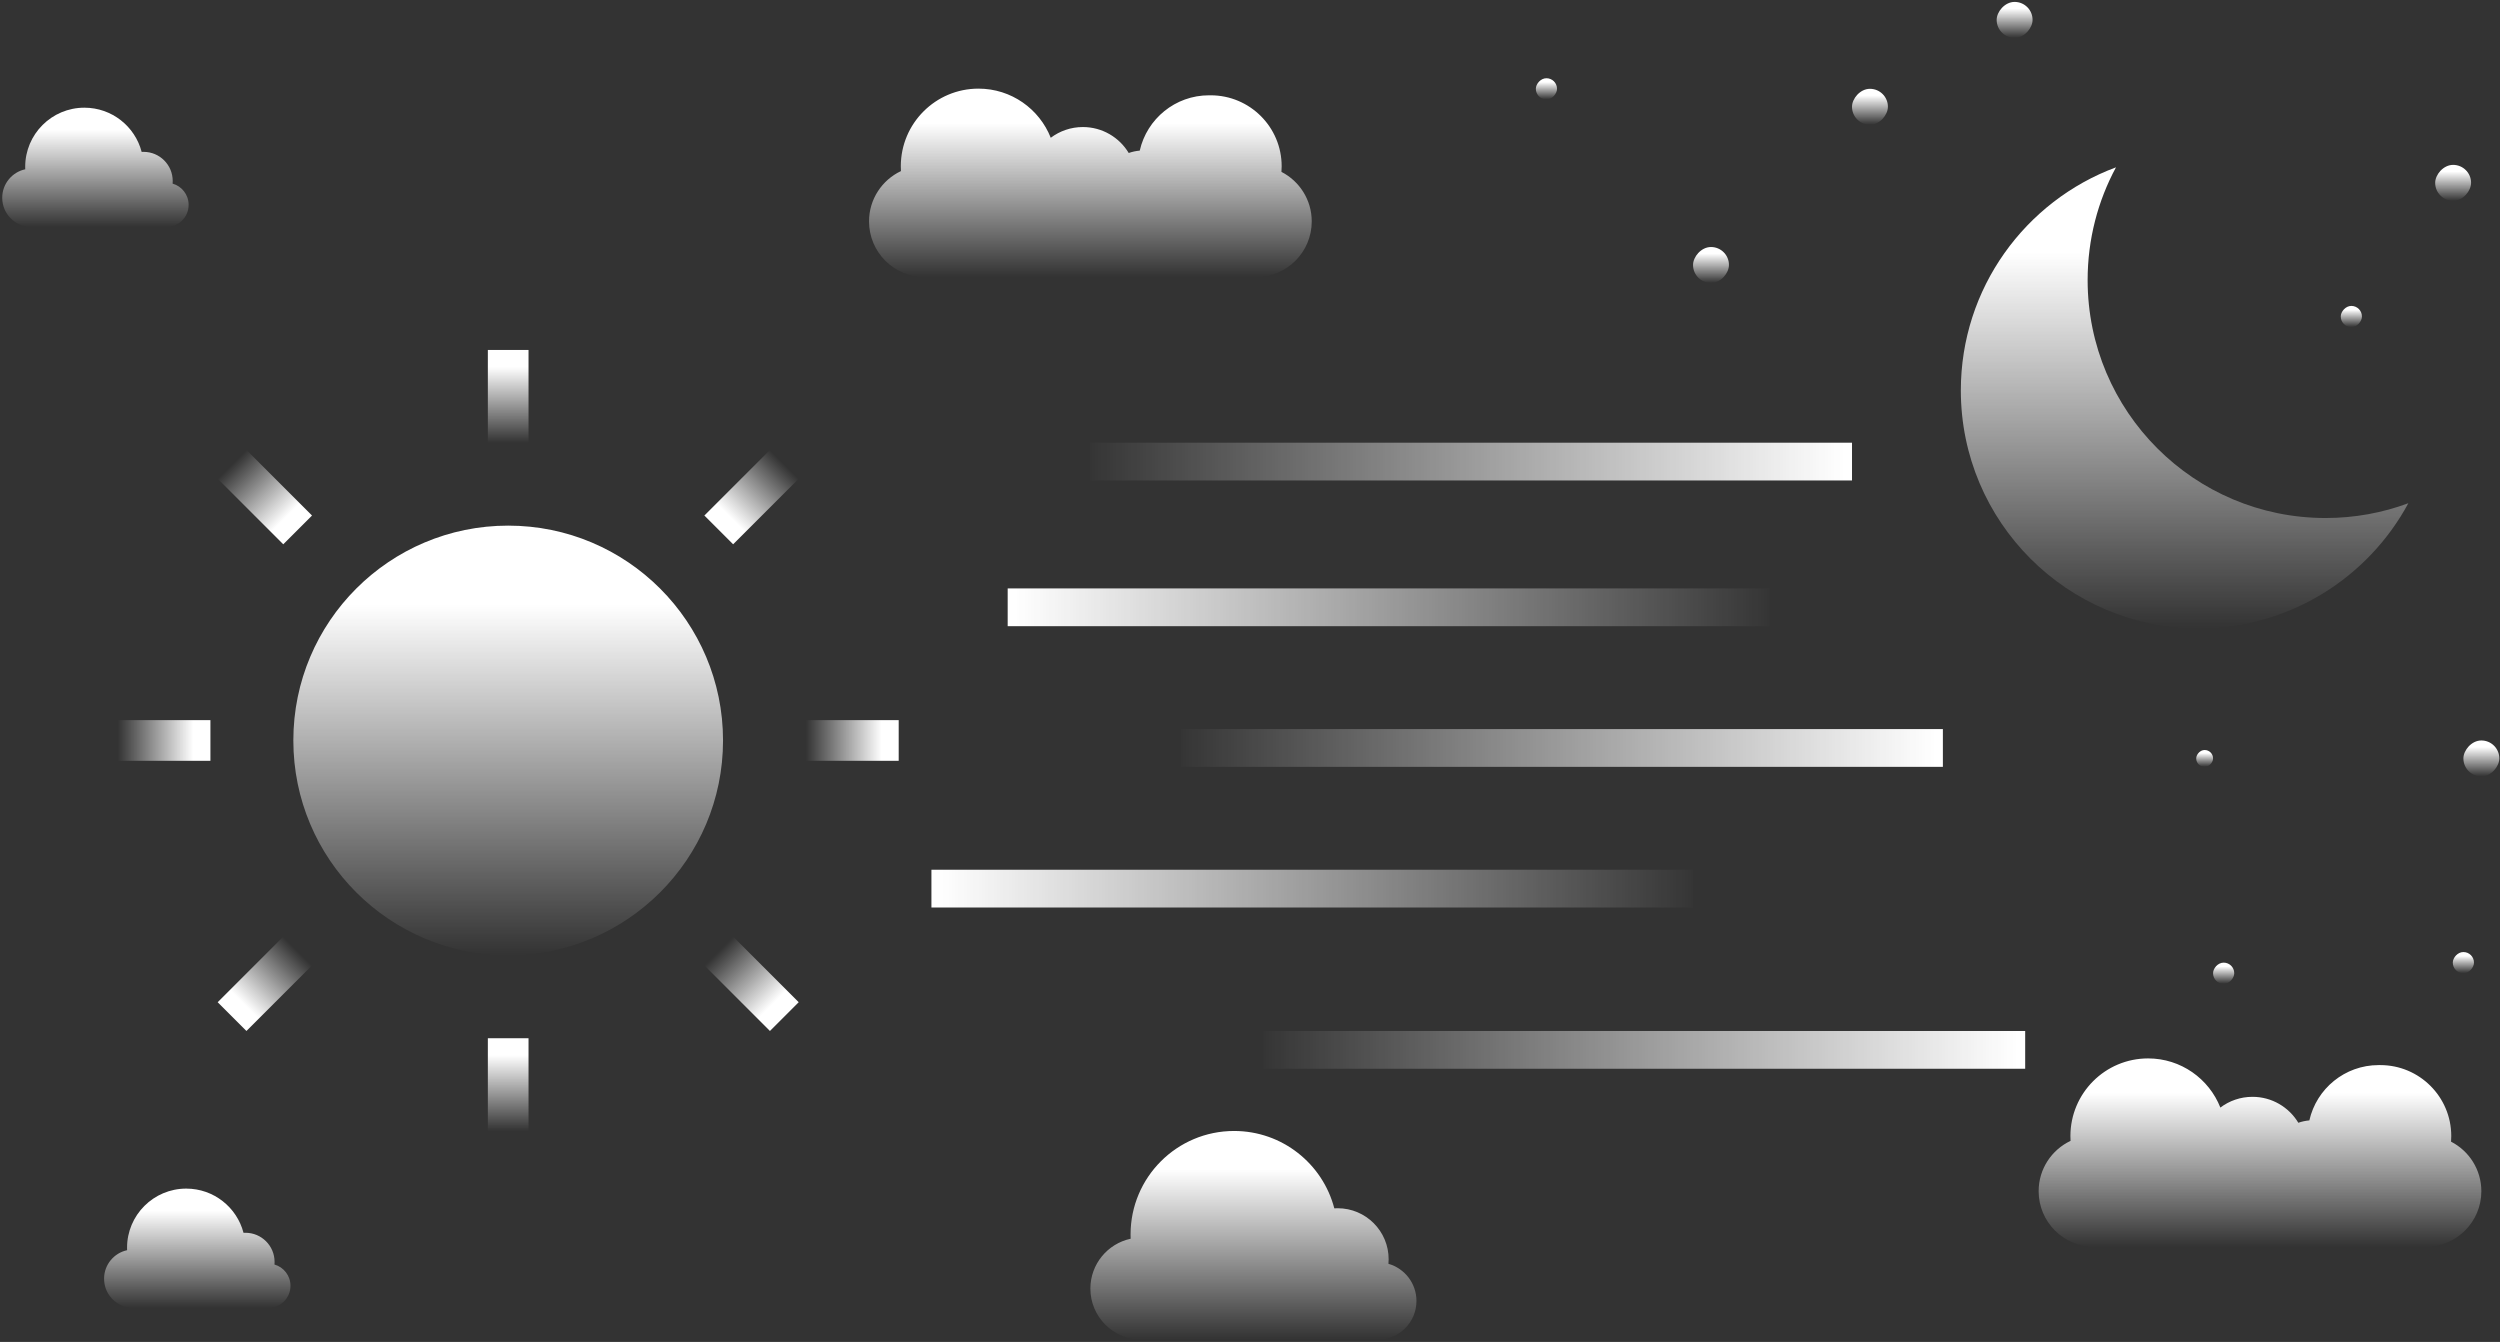 <svg width="1047" height="562" viewBox="0 0 1047 562" fill="none" xmlns="http://www.w3.org/2000/svg">
<rect x="0" y="0" width="1047" height="562" fill="#333333" stroke="none"/>
<rect width="15.039" height="15.039" rx="7.519" transform="matrix(-1 -8.74228e-08 -8.74228e-08 1 724.086 103.45)" fill="url(#paint0_linear_682_2427)"/>
<rect width="8.871" height="8.871" rx="4.435" transform="matrix(-1 -8.74228e-08 -8.74228e-08 1 652.079 32.761)" fill="url(#paint1_linear_682_2427)"/>
<rect width="8.871" height="8.871" rx="4.435" transform="matrix(-1 -8.74228e-08 -8.74228e-08 1 935.7 403.149)" fill="url(#paint2_linear_682_2427)"/>
<rect width="8.871" height="8.871" rx="4.435" transform="matrix(-1 -8.74228e-08 -8.74228e-08 1 1036.1 398.714)" fill="url(#paint3_linear_682_2427)"/>
<rect width="8.871" height="8.871" rx="4.435" transform="matrix(-1 -8.74228e-08 -8.74228e-08 1 989.179 128.115)" fill="url(#paint4_linear_682_2427)"/>
<rect width="15.039" height="15.039" rx="7.519" transform="matrix(-1 -8.74228e-08 -8.74228e-08 1 790.657 37.196)" fill="url(#paint5_linear_682_2427)"/>
<rect width="7.056" height="7.056" rx="3.528" transform="matrix(-1 -8.74228e-08 -8.74228e-08 1 926.83 314.1)" fill="url(#paint6_linear_682_2427)"/>
<rect width="15.039" height="15.039" rx="7.519" transform="matrix(-1 -8.74228e-08 -8.74228e-08 1 851.241 0.802)" fill="url(#paint7_linear_682_2427)"/>
<rect width="15.039" height="15.039" rx="7.519" transform="matrix(-1 -8.74228e-08 -8.74228e-08 1 1034.89 69.051)" fill="url(#paint8_linear_682_2427)"/>
<rect width="15.039" height="15.039" rx="7.519" transform="matrix(-1 -8.74228e-08 -8.74228e-08 1 1046.71 310.108)" fill="url(#paint9_linear_682_2427)"/>
<path fill-rule="evenodd" clip-rule="evenodd" d="M1008.62 210.748C997.821 214.756 986.14 216.945 973.948 216.945C918.913 216.945 874.299 172.331 874.299 117.296C874.299 100.209 878.599 84.127 886.177 70.072C848.235 84.154 821.198 120.682 821.198 163.525C821.198 218.56 865.812 263.174 920.847 263.174C958.795 263.174 991.789 241.962 1008.62 210.748Z" fill="url(#paint10_linear_682_2427)"/>
<circle cx="212.828" cy="310.108" r="89.977" fill="url(#paint11_linear_682_2427)"/>
<rect x="204.31" y="146.562" width="17.037" height="38.84" fill="url(#paint12_linear_682_2427)"/>
<rect x="204.31" y="434.813" width="17.037" height="38.84" fill="url(#paint13_linear_682_2427)"/>
<rect x="376.374" y="301.59" width="17.037" height="38.84" transform="rotate(90 376.374 301.59)" fill="url(#paint14_linear_682_2427)"/>
<rect x="88.123" y="301.59" width="17.037" height="38.84" transform="rotate(90 88.123 301.59)" fill="url(#paint15_linear_682_2427)"/>
<rect x="334.496" y="419.729" width="17.037" height="38.84" transform="rotate(135 334.496 419.729)" fill="url(#paint16_linear_682_2427)"/>
<rect x="130.671" y="215.904" width="17.037" height="38.84" transform="rotate(135 130.671 215.904)" fill="url(#paint17_linear_682_2427)"/>
<rect x="103.208" y="431.775" width="17.037" height="38.84" transform="rotate(-135 103.208 431.775)" fill="url(#paint18_linear_682_2427)"/>
<rect x="307.032" y="227.951" width="17.037" height="38.84" transform="rotate(-135 307.032 227.951)" fill="url(#paint19_linear_682_2427)"/>
<path fill-rule="evenodd" clip-rule="evenodd" d="M473.481 517.015C473.481 517.608 473.493 518.197 473.516 518.783C463.879 520.848 456.653 529.414 456.653 539.667C456.653 551.463 466.216 561.025 478.011 561.025C478.476 561.025 478.938 561.01 479.396 560.981C479.794 561.01 480.195 561.025 480.6 561.025H577.034C585.97 561.025 593.214 553.781 593.214 544.845C593.214 537.451 588.254 531.215 581.48 529.283C581.536 528.653 581.565 528.015 581.565 527.371C581.565 515.575 572.002 506.013 560.207 506.013C559.738 506.013 559.272 506.028 558.81 506.058C553.956 487.414 537.007 473.652 516.844 473.652C492.895 473.652 473.481 493.067 473.481 517.015Z" fill="url(#paint20_linear_682_2427)"/>
<path fill-rule="evenodd" clip-rule="evenodd" d="M10.55 69.887C10.55 70.226 10.557 70.563 10.571 70.898C5.062 72.078 0.931 76.975 0.931 82.837C0.931 89.58 6.397 95.046 13.14 95.046C13.406 95.046 13.67 95.038 13.932 95.021C14.159 95.037 14.389 95.046 14.62 95.046H69.747C74.856 95.046 78.997 90.905 78.997 85.797C78.997 81.57 76.161 78.005 72.289 76.901C72.321 76.54 72.337 76.176 72.337 75.807C72.337 69.064 66.871 63.598 60.128 63.598C59.86 63.598 59.593 63.606 59.33 63.623C56.555 52.966 46.866 45.099 35.339 45.099C21.649 45.099 10.55 56.197 10.55 69.887Z" fill="url(#paint21_linear_682_2427)"/>
<path fill-rule="evenodd" clip-rule="evenodd" d="M53.209 522.575C53.209 522.913 53.216 523.25 53.229 523.586C47.72 524.766 43.59 529.663 43.59 535.524C43.59 542.267 49.056 547.734 55.799 547.734C56.065 547.734 56.329 547.725 56.59 547.708C56.818 547.725 57.047 547.734 57.279 547.734H112.406C117.514 547.734 121.655 543.592 121.655 538.484C121.655 534.257 118.82 530.693 114.948 529.588C114.98 529.228 114.996 528.863 114.996 528.495C114.996 521.752 109.53 516.285 102.787 516.285C102.518 516.285 102.252 516.294 101.988 516.311C99.213 505.653 89.524 497.786 77.998 497.786C64.307 497.786 53.209 508.884 53.209 522.575Z" fill="url(#paint22_linear_682_2427)"/>
<path fill-rule="evenodd" clip-rule="evenodd" d="M867.15 477.798C867.109 477.136 867.089 476.467 867.089 475.795C867.089 457.828 881.653 443.264 899.62 443.264C913.368 443.264 925.125 451.793 929.887 463.849C933.633 461.027 938.293 459.354 943.344 459.354C951.493 459.354 958.625 463.708 962.541 470.217C964.007 469.705 965.555 469.366 967.159 469.224C970.15 455.965 982 446.062 996.163 446.062H996.862C1013.28 446.062 1026.59 459.374 1026.59 475.795C1026.59 476.582 1026.56 477.362 1026.5 478.134C1034.03 481.994 1039.19 489.833 1039.19 498.876C1039.19 511.74 1028.76 522.168 1015.9 522.168H877.075C864.211 522.168 853.783 511.74 853.783 498.876C853.783 489.562 859.25 481.525 867.15 477.798Z" fill="url(#paint23_linear_682_2427)"/>
<path fill-rule="evenodd" clip-rule="evenodd" d="M377.318 71.653C377.277 70.99 377.257 70.322 377.257 69.649C377.257 51.683 391.821 37.118 409.788 37.118C423.536 37.118 435.293 45.647 440.055 57.703C443.801 54.882 448.461 53.209 453.512 53.209C461.661 53.209 468.793 57.563 472.708 64.071C474.175 63.56 475.723 63.221 477.327 63.079C480.318 49.819 492.168 39.916 506.331 39.916H507.03C523.451 39.916 536.763 53.228 536.763 69.649C536.763 70.436 536.732 71.217 536.672 71.989C544.202 75.848 549.355 83.687 549.355 92.73C549.355 105.594 538.927 116.022 526.063 116.022H387.243C374.379 116.022 363.951 105.594 363.951 92.73C363.951 83.416 369.418 75.379 377.318 71.653Z" fill="url(#paint24_linear_682_2427)"/>
<rect x="775.619" y="201.221" width="318.965" height="15.818" transform="rotate(-180 775.619 201.221)" fill="url(#paint25_linear_682_2427)"/>
<rect x="422.016" y="246.43" width="318.965" height="15.818" fill="url(#paint26_linear_682_2427)"/>
<rect x="813.678" y="321.156" width="318.965" height="15.818" transform="rotate(-180 813.678 321.156)" fill="url(#paint27_linear_682_2427)"/>
<rect x="390.082" y="364.246" width="318.965" height="15.818" fill="url(#paint28_linear_682_2427)"/>
<rect x="848.146" y="447.594" width="318.965" height="15.818" transform="rotate(-180 848.146 447.594)" fill="url(#paint29_linear_682_2427)"/>
<defs>
<linearGradient id="paint0_linear_682_2427" x1="7.535" y1="2.764" x2="7.535" y2="15.039" gradientUnits="userSpaceOnUse">
<stop stop-color="white"/>
<stop offset="1" stop-color="white" stop-opacity="0"/>
</linearGradient>
<linearGradient id="paint1_linear_682_2427" x1="4.445" y1="1.63" x2="4.445" y2="8.871" gradientUnits="userSpaceOnUse">
<stop stop-color="white"/>
<stop offset="1" stop-color="white" stop-opacity="0"/>
</linearGradient>
<linearGradient id="paint2_linear_682_2427" x1="4.445" y1="1.63" x2="4.445" y2="8.871" gradientUnits="userSpaceOnUse">
<stop stop-color="white"/>
<stop offset="1" stop-color="white" stop-opacity="0"/>
</linearGradient>
<linearGradient id="paint3_linear_682_2427" x1="4.445" y1="1.63" x2="4.445" y2="8.871" gradientUnits="userSpaceOnUse">
<stop stop-color="white"/>
<stop offset="1" stop-color="white" stop-opacity="0"/>
</linearGradient>
<linearGradient id="paint4_linear_682_2427" x1="4.445" y1="1.63" x2="4.445" y2="8.871" gradientUnits="userSpaceOnUse">
<stop stop-color="white"/>
<stop offset="1" stop-color="white" stop-opacity="0"/>
</linearGradient>
<linearGradient id="paint5_linear_682_2427" x1="7.535" y1="2.764" x2="7.535" y2="15.039" gradientUnits="userSpaceOnUse">
<stop stop-color="white"/>
<stop offset="1" stop-color="white" stop-opacity="0"/>
</linearGradient>
<linearGradient id="paint6_linear_682_2427" x1="3.536" y1="1.297" x2="3.536" y2="7.056" gradientUnits="userSpaceOnUse">
<stop stop-color="white"/>
<stop offset="1" stop-color="white" stop-opacity="0"/>
</linearGradient>
<linearGradient id="paint7_linear_682_2427" x1="7.535" y1="2.764" x2="7.535" y2="15.039" gradientUnits="userSpaceOnUse">
<stop stop-color="white"/>
<stop offset="1" stop-color="white" stop-opacity="0"/>
</linearGradient>
<linearGradient id="paint8_linear_682_2427" x1="7.535" y1="2.764" x2="7.535" y2="15.039" gradientUnits="userSpaceOnUse">
<stop stop-color="white"/>
<stop offset="1" stop-color="white" stop-opacity="0"/>
</linearGradient>
<linearGradient id="paint9_linear_682_2427" x1="7.535" y1="2.764" x2="7.535" y2="15.039" gradientUnits="userSpaceOnUse">
<stop stop-color="white"/>
<stop offset="1" stop-color="white" stop-opacity="0"/>
</linearGradient>
<linearGradient id="paint10_linear_682_2427" x1="915.105" y1="105.559" x2="915.105" y2="263.174" gradientUnits="userSpaceOnUse">
<stop stop-color="white"/>
<stop offset="1" stop-color="white" stop-opacity="0"/>
</linearGradient>
<linearGradient id="paint11_linear_682_2427" x1="213.017" y1="253.202" x2="213.017" y2="400.084" gradientUnits="userSpaceOnUse">
<stop stop-color="white"/>
<stop offset="1" stop-color="white" stop-opacity="0"/>
</linearGradient>
<linearGradient id="paint12_linear_682_2427" x1="212.846" y1="153.7" x2="212.846" y2="185.402" gradientUnits="userSpaceOnUse">
<stop stop-color="white"/>
<stop offset="1" stop-color="white" stop-opacity="0"/>
</linearGradient>
<linearGradient id="paint13_linear_682_2427" x1="212.846" y1="441.951" x2="212.846" y2="473.653" gradientUnits="userSpaceOnUse">
<stop stop-color="white"/>
<stop offset="1" stop-color="white" stop-opacity="0"/>
</linearGradient>
<linearGradient id="paint14_linear_682_2427" x1="384.91" y1="308.728" x2="384.91" y2="340.43" gradientUnits="userSpaceOnUse">
<stop stop-color="white"/>
<stop offset="1" stop-color="white" stop-opacity="0"/>
</linearGradient>
<linearGradient id="paint15_linear_682_2427" x1="96.659" y1="308.728" x2="96.659" y2="340.43" gradientUnits="userSpaceOnUse">
<stop stop-color="white"/>
<stop offset="1" stop-color="white" stop-opacity="0"/>
</linearGradient>
<linearGradient id="paint16_linear_682_2427" x1="343.032" y1="426.866" x2="343.032" y2="458.568" gradientUnits="userSpaceOnUse">
<stop stop-color="white"/>
<stop offset="1" stop-color="white" stop-opacity="0"/>
</linearGradient>
<linearGradient id="paint17_linear_682_2427" x1="139.208" y1="223.042" x2="139.208" y2="254.744" gradientUnits="userSpaceOnUse">
<stop stop-color="white"/>
<stop offset="1" stop-color="white" stop-opacity="0"/>
</linearGradient>
<linearGradient id="paint18_linear_682_2427" x1="111.744" y1="438.913" x2="111.744" y2="470.615" gradientUnits="userSpaceOnUse">
<stop stop-color="white"/>
<stop offset="1" stop-color="white" stop-opacity="0"/>
</linearGradient>
<linearGradient id="paint19_linear_682_2427" x1="315.568" y1="235.089" x2="315.568" y2="266.791" gradientUnits="userSpaceOnUse">
<stop stop-color="white"/>
<stop offset="1" stop-color="white" stop-opacity="0"/>
</linearGradient>
<linearGradient id="paint20_linear_682_2427" x1="525.077" y1="489.709" x2="525.077" y2="561.025" gradientUnits="userSpaceOnUse">
<stop stop-color="white"/>
<stop offset="1" stop-color="white" stop-opacity="0"/>
</linearGradient>
<linearGradient id="paint21_linear_682_2427" x1="40.046" y1="54.278" x2="40.046" y2="95.046" gradientUnits="userSpaceOnUse">
<stop stop-color="white"/>
<stop offset="1" stop-color="white" stop-opacity="0"/>
</linearGradient>
<linearGradient id="paint22_linear_682_2427" x1="82.705" y1="506.965" x2="82.705" y2="547.733" gradientUnits="userSpaceOnUse">
<stop stop-color="white"/>
<stop offset="1" stop-color="white" stop-opacity="0"/>
</linearGradient>
<linearGradient id="paint23_linear_682_2427" x1="946.68" y1="457.764" x2="946.68" y2="522.168" gradientUnits="userSpaceOnUse">
<stop stop-color="white"/>
<stop offset="1" stop-color="white" stop-opacity="0"/>
</linearGradient>
<linearGradient id="paint24_linear_682_2427" x1="456.848" y1="51.619" x2="456.848" y2="116.022" gradientUnits="userSpaceOnUse">
<stop stop-color="white"/>
<stop offset="1" stop-color="white" stop-opacity="0"/>
</linearGradient>
<linearGradient id="paint25_linear_682_2427" x1="778.693" y1="217.039" x2="1098.13" y2="217.039" gradientUnits="userSpaceOnUse">
<stop stop-color="white"/>
<stop offset="1" stop-color="white" stop-opacity="0"/>
</linearGradient>
<linearGradient id="paint26_linear_682_2427" x1="425.091" y1="262.248" x2="744.524" y2="262.248" gradientUnits="userSpaceOnUse">
<stop stop-color="white"/>
<stop offset="1" stop-color="white" stop-opacity="0"/>
</linearGradient>
<linearGradient id="paint27_linear_682_2427" x1="816.753" y1="336.975" x2="1136.19" y2="336.975" gradientUnits="userSpaceOnUse">
<stop stop-color="white"/>
<stop offset="1" stop-color="white" stop-opacity="0"/>
</linearGradient>
<linearGradient id="paint28_linear_682_2427" x1="393.157" y1="380.064" x2="712.59" y2="380.064" gradientUnits="userSpaceOnUse">
<stop stop-color="white"/>
<stop offset="1" stop-color="white" stop-opacity="0"/>
</linearGradient>
<linearGradient id="paint29_linear_682_2427" x1="851.221" y1="463.412" x2="1170.65" y2="463.412" gradientUnits="userSpaceOnUse">
<stop stop-color="white"/>
<stop offset="1" stop-color="white" stop-opacity="0"/>
</linearGradient>
</defs>
</svg>
